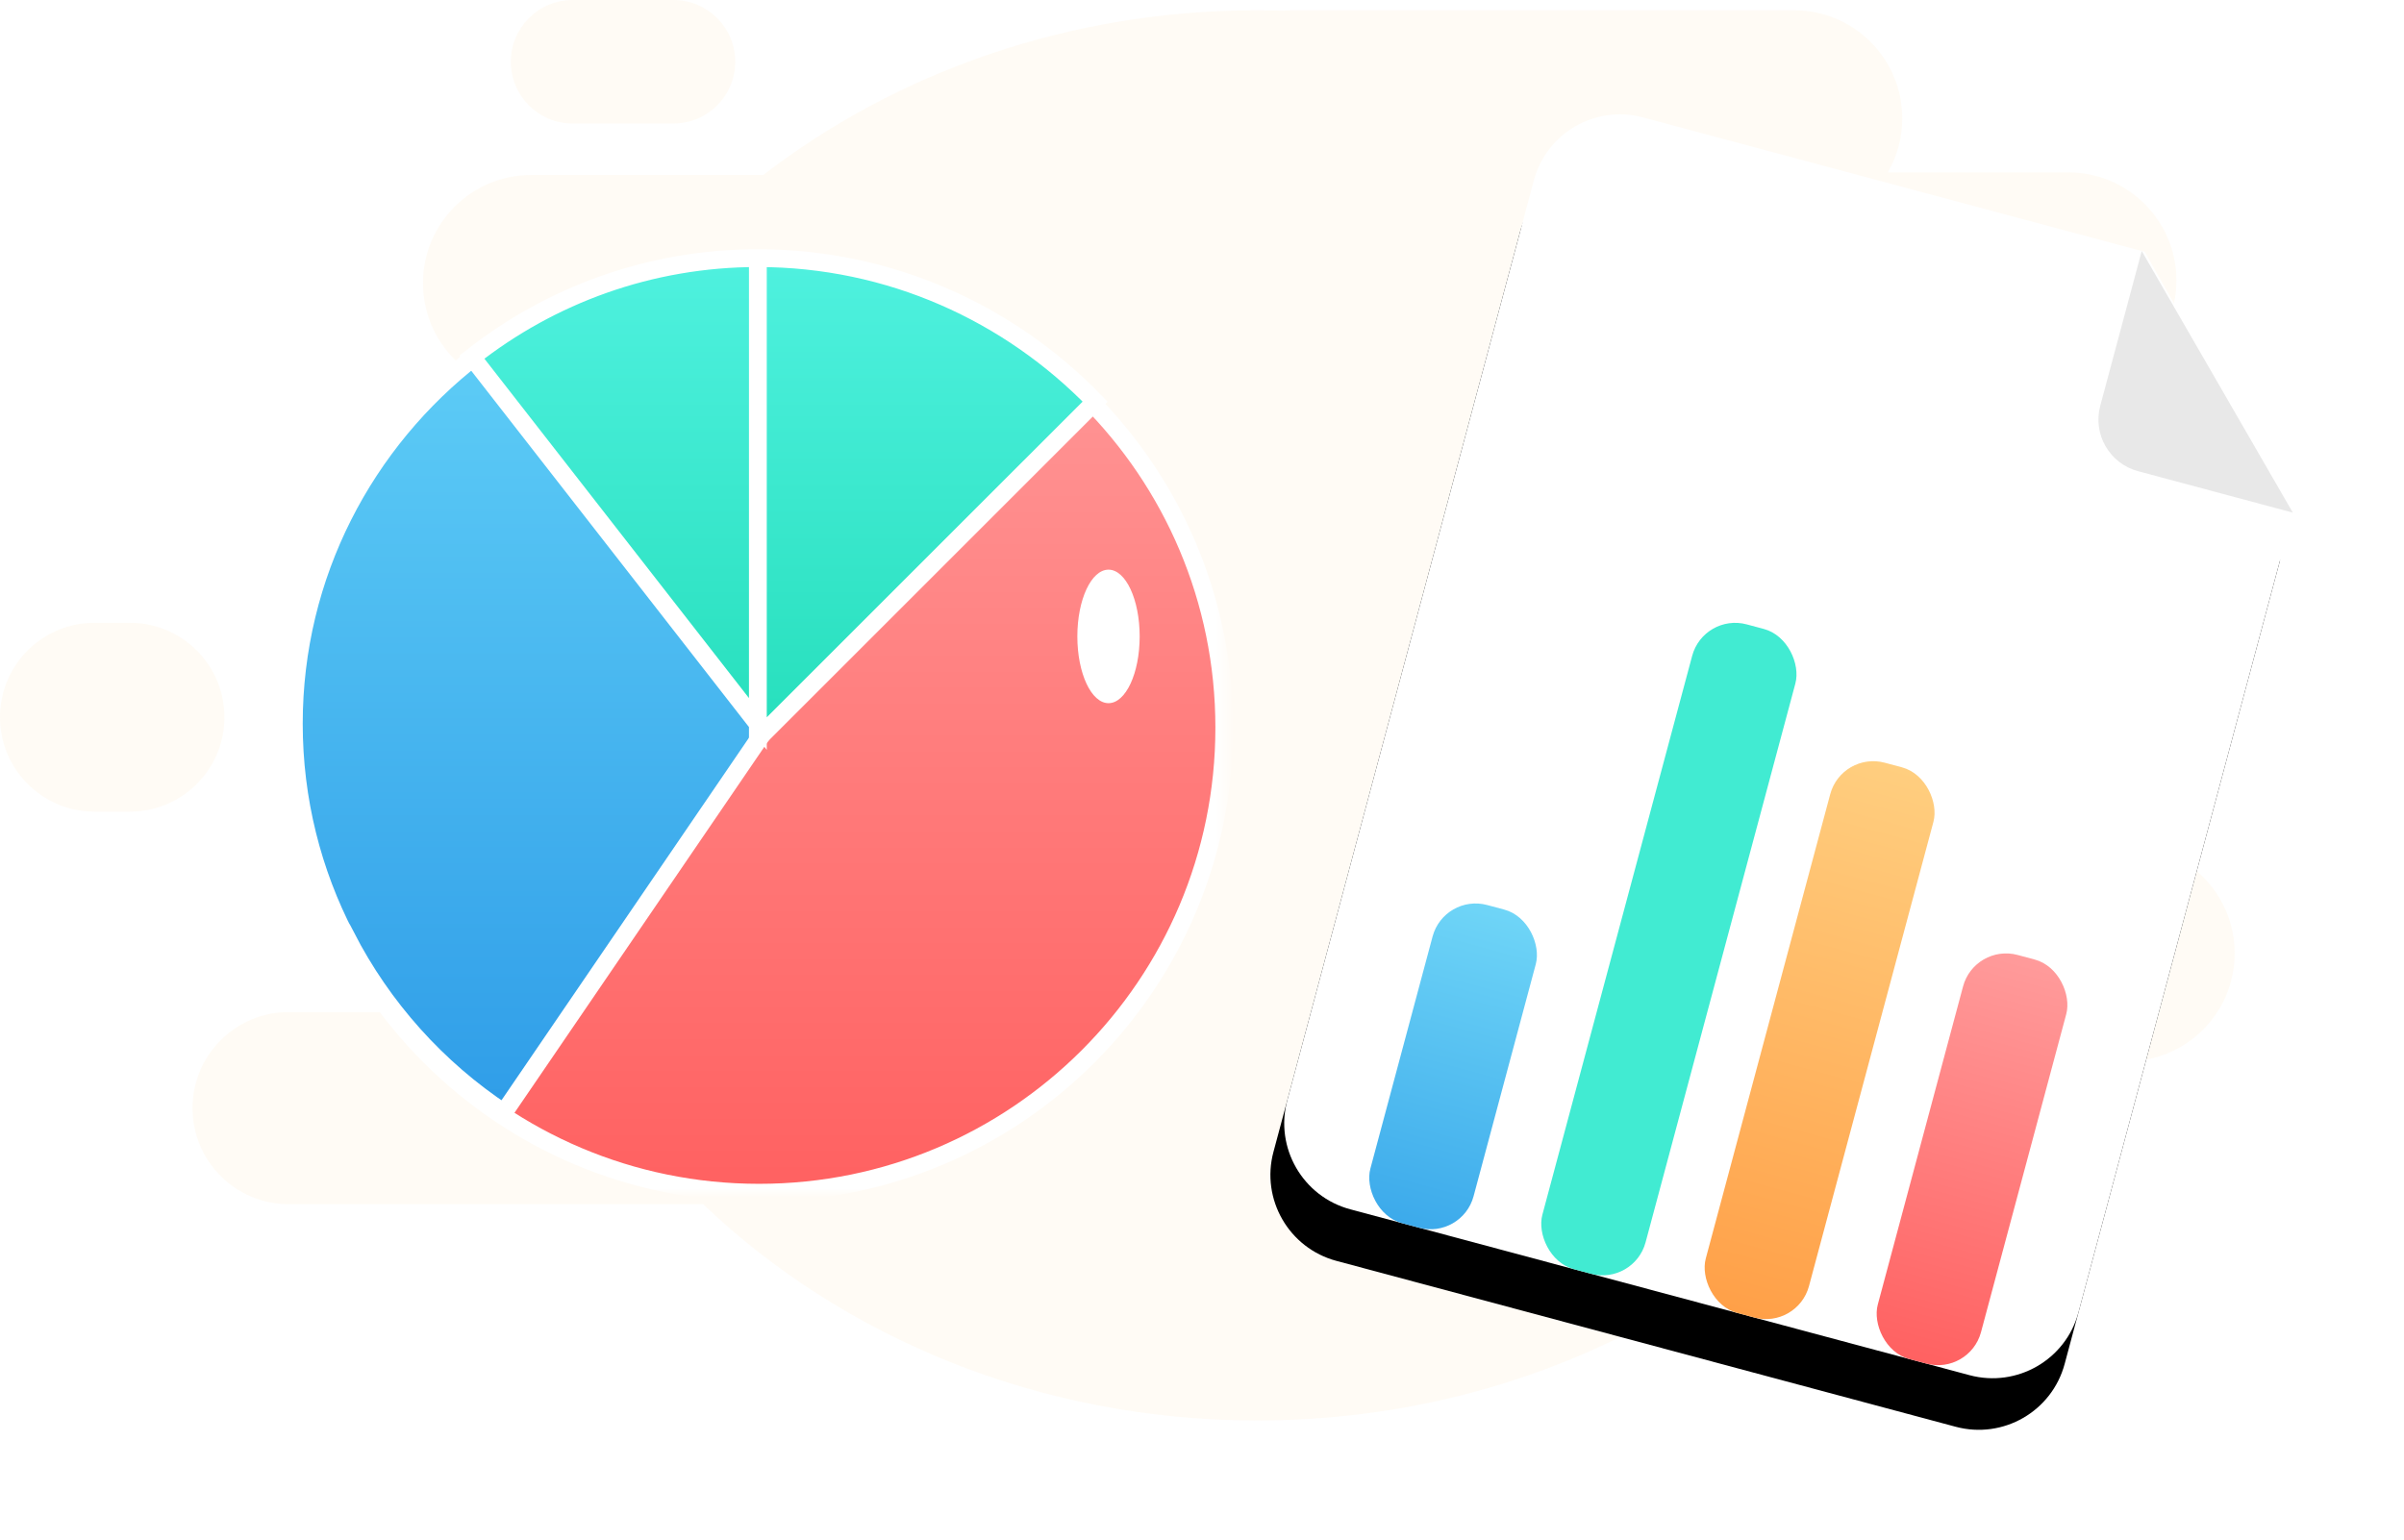<?xml version="1.0" encoding="UTF-8"?>
<svg width="270px" height="173px" viewBox="0 0 270 173" version="1.1" xmlns="http://www.w3.org/2000/svg" xmlns:xlink="http://www.w3.org/1999/xlink">
    <!-- Generator: Sketch 41.2 (35397) - http://www.bohemiancoding.com/sketch -->
    <title>Icon_06_product</title>
    <desc>Created with Sketch.</desc>
    <defs>
        <filter x="-50%" y="-50%" width="200%" height="200%" filterUnits="objectBoundingBox" id="filter-1">
            <feOffset dx="3" dy="2" in="SourceAlpha" result="shadowOffsetOuter1"></feOffset>
            <feGaussianBlur stdDeviation="5" in="shadowOffsetOuter1" result="shadowBlurOuter1"></feGaussianBlur>
            <feColorMatrix values="0 0 0 0 0   0 0 0 0 0   0 0 0 0 0  0 0 0 0.1 0" type="matrix" in="shadowBlurOuter1" result="shadowMatrixOuter1"></feColorMatrix>
            <feMerge>
                <feMergeNode in="shadowMatrixOuter1"></feMergeNode>
                <feMergeNode in="SourceGraphic"></feMergeNode>
            </feMerge>
        </filter>
        <polygon id="path-2" points="104.504 0.495 0.001 0.495 0.001 105 104.504 105 104.504 0.495"></polygon>
        <linearGradient x1="50%" y1="0%" x2="50%" y2="100%" id="linearGradient-4">
            <stop stop-color="#FF9B9B" offset="0%"></stop>
            <stop stop-color="#FF6161" offset="100%"></stop>
        </linearGradient>
        <linearGradient x1="50%" y1="0%" x2="50%" y2="100%" id="linearGradient-5">
            <stop stop-color="#5DCCF6" offset="0%"></stop>
            <stop stop-color="#2F9DE8" offset="100%"></stop>
        </linearGradient>
        <polygon id="path-6" points="0 65 53 65 53 0 2.4463212e-20 0"></polygon>
        <linearGradient x1="50%" y1="0%" x2="50%" y2="100%" id="linearGradient-8">
            <stop stop-color="#4FF1DF" offset="0%"></stop>
            <stop stop-color="#26DFBC" offset="100%"></stop>
        </linearGradient>
        <filter x="-50%" y="-50%" width="200%" height="200%" filterUnits="objectBoundingBox" id="filter-9">
            <feOffset dx="3" dy="4" in="SourceAlpha" result="shadowOffsetOuter1"></feOffset>
            <feGaussianBlur stdDeviation="5" in="shadowOffsetOuter1" result="shadowBlurOuter1"></feGaussianBlur>
            <feColorMatrix values="0 0 0 0 0   0 0 0 0 0   0 0 0 0 0  0 0 0 0.1 0" type="matrix" in="shadowBlurOuter1" result="shadowMatrixOuter1"></feColorMatrix>
            <feMerge>
                <feMergeNode in="shadowMatrixOuter1"></feMergeNode>
                <feMergeNode in="SourceGraphic"></feMergeNode>
            </feMerge>
        </filter>
        <path d="M0,9.992 C0,4.474 4.485,0 9.995,0 L68.356,0 L69.831,1.51 C73.692,5.464 80.023,11.803 83.967,15.664 L92,23.528 L92,117.008 C92,122.527 87.532,127 82.001,127 L9.999,127 C4.477,127 0,122.517 0,117.008 L0,9.992 Z" id="path-10"></path>
        <filter x="-50%" y="-50%" width="200%" height="200%" filterUnits="objectBoundingBox" id="filter-11">
            <feOffset dx="0" dy="6" in="SourceAlpha" result="shadowOffsetOuter1"></feOffset>
            <feGaussianBlur stdDeviation="5" in="shadowOffsetOuter1" result="shadowBlurOuter1"></feGaussianBlur>
            <feColorMatrix values="0 0 0 0 0   0 0 0 0 0   0 0 0 0 0  0 0 0 0.1 0" type="matrix" in="shadowBlurOuter1"></feColorMatrix>
        </filter>
        <linearGradient x1="50%" y1="0%" x2="50%" y2="100%" id="linearGradient-12">
            <stop stop-color="#6FD5F7" offset="0%"></stop>
            <stop stop-color="#3CAAEB" offset="100%"></stop>
        </linearGradient>
        <linearGradient x1="50%" y1="0%" x2="50%" y2="100%" id="linearGradient-13">
            <stop stop-color="#FFCE7F" offset="0%"></stop>
            <stop stop-color="#FFA048" offset="100%"></stop>
        </linearGradient>
    </defs>
    <g id="Website" stroke="none" stroke-width="1" fill="none" fill-rule="evenodd">
        <g id="Product" transform="translate(-900, -3029)">
            <g id="Section-03" transform="translate(0, 1971)">
                <g id="04" transform="translate(724, 659)">
                    <g id="Icon_06_product" transform="translate(176, 399)">
                        <path d="M55.858,68.23 C57.305,59.596 60.272,51.422 64.499,43.945 L59.651,43.945 C52.945,43.945 47.509,38.51 47.509,31.802 C47.509,25.096 52.953,19.659 59.651,19.659 L85.724,19.659 C100.725,8.111 120.068,1.156 141.181,1.156 C142.154,1.156 143.123,1.171 144.088,1.201 C144.431,1.171 144.779,1.156 145.13,1.156 L201.507,1.156 C208.212,1.156 213.648,6.591 213.648,13.299 C213.648,15.509 213.058,17.582 212.026,19.367 L232.3,19.367 C239.005,19.367 244.44,24.802 244.44,31.509 C244.44,38.215 238.994,43.652 232.3,43.652 L217.696,43.652 C222.078,51.324 225.13,59.737 226.57,68.633 C228.254,63.949 232.737,60.599 237.998,60.599 L238.921,60.599 C245.627,60.599 251.063,66.034 251.063,72.742 C251.063,79.448 245.625,84.884 238.921,84.884 L237.998,84.884 C233.514,84.884 229.598,82.454 227.495,78.838 C227.506,79.348 227.511,79.86 227.511,80.372 C227.511,85.355 227.01,90.231 226.051,94.959 L238.836,94.959 C245.545,94.959 250.984,100.394 250.984,107.102 C250.984,113.808 245.547,119.244 238.836,119.244 L216.42,119.244 C201.61,143.327 173.465,159.588 141.181,159.588 C116.738,159.588 94.668,150.267 78.962,135.288 L32.419,135.288 C26.457,135.288 21.624,130.457 21.624,124.495 C21.624,118.725 26.155,114.013 31.849,113.716 L75.673,113.716 C81.626,113.716 86.465,108.884 86.465,102.923 C86.465,97.954 83.11,93.771 78.542,92.515 L48.087,92.515 C41.382,92.515 35.946,87.08 35.946,80.372 C35.946,73.666 41.382,68.23 48.087,68.23 L55.858,68.23 Z M0,80.578 C0,74.719 4.741,69.97 10.617,69.97 L14.589,69.97 C20.453,69.97 25.206,74.718 25.206,80.578 C25.206,86.437 20.465,91.186 14.589,91.186 L10.617,91.186 C4.753,91.186 0,86.438 0,80.578 Z M57.371,6.939 C57.371,3.107 60.487,0 64.308,0 L75.639,0 C79.471,0 82.577,3.114 82.577,6.939 C82.577,10.771 79.461,13.877 75.639,13.877 L64.308,13.877 C60.477,13.877 57.371,10.763 57.371,6.939 Z" id="Combined-Shape-Copy-4" fill="#FFC266" opacity="0.07"></path>
                        <g id="Page-1" filter="url(#filter-1)" transform="translate(30, 27)">
                            <g id="Group-3">
                                <mask id="mask-3" fill="white">
                                    <use xlink:href="#path-2"></use>
                                </mask>
                                <g id="Clip-2"></g>
                                <path d="M104.504,52.747 C104.504,81.606 81.11,105 52.253,105 C23.394,105 0.001,81.606 0.001,52.747 C0.001,23.89 23.394,0.494 52.253,0.494 C81.11,0.494 104.504,23.89 104.504,52.747 Z" id="Fill-1" stroke="#FFFFFF" stroke-width="2" fill="url(#linearGradient-4)" mask="url(#mask-3)"></path>
                            </g>
                            <ellipse id="Oval-2" fill="#FFFFFF" cx="91.5" cy="42.5" rx="3.5" ry="7.5"></ellipse>
                            <path d="M5.847,76.182 C9.97,84.219 16.105,91.048 23.587,96 L54,51.437 L52.92,51.99 L20.397,11 C7.98,20.602 0,35.534 0,52.304 C0,60.908 2.101,69.029 5.824,76.194 L5.847,76.182 Z" id="Combined-Shape" stroke="#FFFFFF" stroke-width="2" fill="url(#linearGradient-5)"></path>
                            <g id="Group-8" transform="translate(0, 11)">
                                <mask id="mask-7" fill="white">
                                    <use xlink:href="#path-6"></use>
                                </mask>
                                <g id="Clip-7"></g>
                            </g>
                            <path d="M20,11.122 C28.851,4.153 40.001,0 52.118,0 L52.118,52.338 L20,11.122 Z M52.118,0 L52.118,54 L90,16.124 C80.359,6.172 66.947,0 52.118,0 Z" id="Combined-Shape" stroke="#FFFFFF" stroke-width="2" fill="url(#linearGradient-8)"></path>
                        </g>
                        <g id="Group-10" filter="url(#filter-9)" transform="translate(200.996, 79.203) rotate(-345) translate(-200.996, -79.203) translate(154.996, 15.703)">
                            <g id="Group-4-Copy-6" transform="translate(0, -0)">
                                <g id="Rectangle">
                                    <use fill="black" fill-opacity="1" filter="url(#filter-11)" xlink:href="#path-10"></use>
                                    <use fill="#FFFFFF" fill-rule="evenodd" xlink:href="#path-10"></use>
                                </g>
                                <path d="M74,24 L92,24 L68,4.97379915e-14 L68,18 C68,21.314 70.686,24 74,24 L74,24 Z" id="Shape" fill="#E8E8E8"></path>
                            </g>
                            <g id="Group-4" transform="translate(11, 52)">
                                <rect id="Rectangle-2" fill="url(#linearGradient-12)" x="-5.68434189e-14" y="38" width="12" height="37" rx="5"></rect>
                                <rect id="Rectangle-2-Copy" fill="#41EBD2" x="20" y="-6.39488462e-14" width="12" height="75" rx="5"></rect>
                                <rect id="Rectangle-2-Copy-2" fill="url(#linearGradient-13)" x="39" y="11" width="12" height="64" rx="5"></rect>
                                <rect id="Rectangle-2-Copy-3" fill="url(#linearGradient-4)" x="59" y="28" width="12" height="47" rx="5"></rect>
                            </g>
                        </g>
                    </g>
                </g>
            </g>
        </g>
    </g>
</svg>